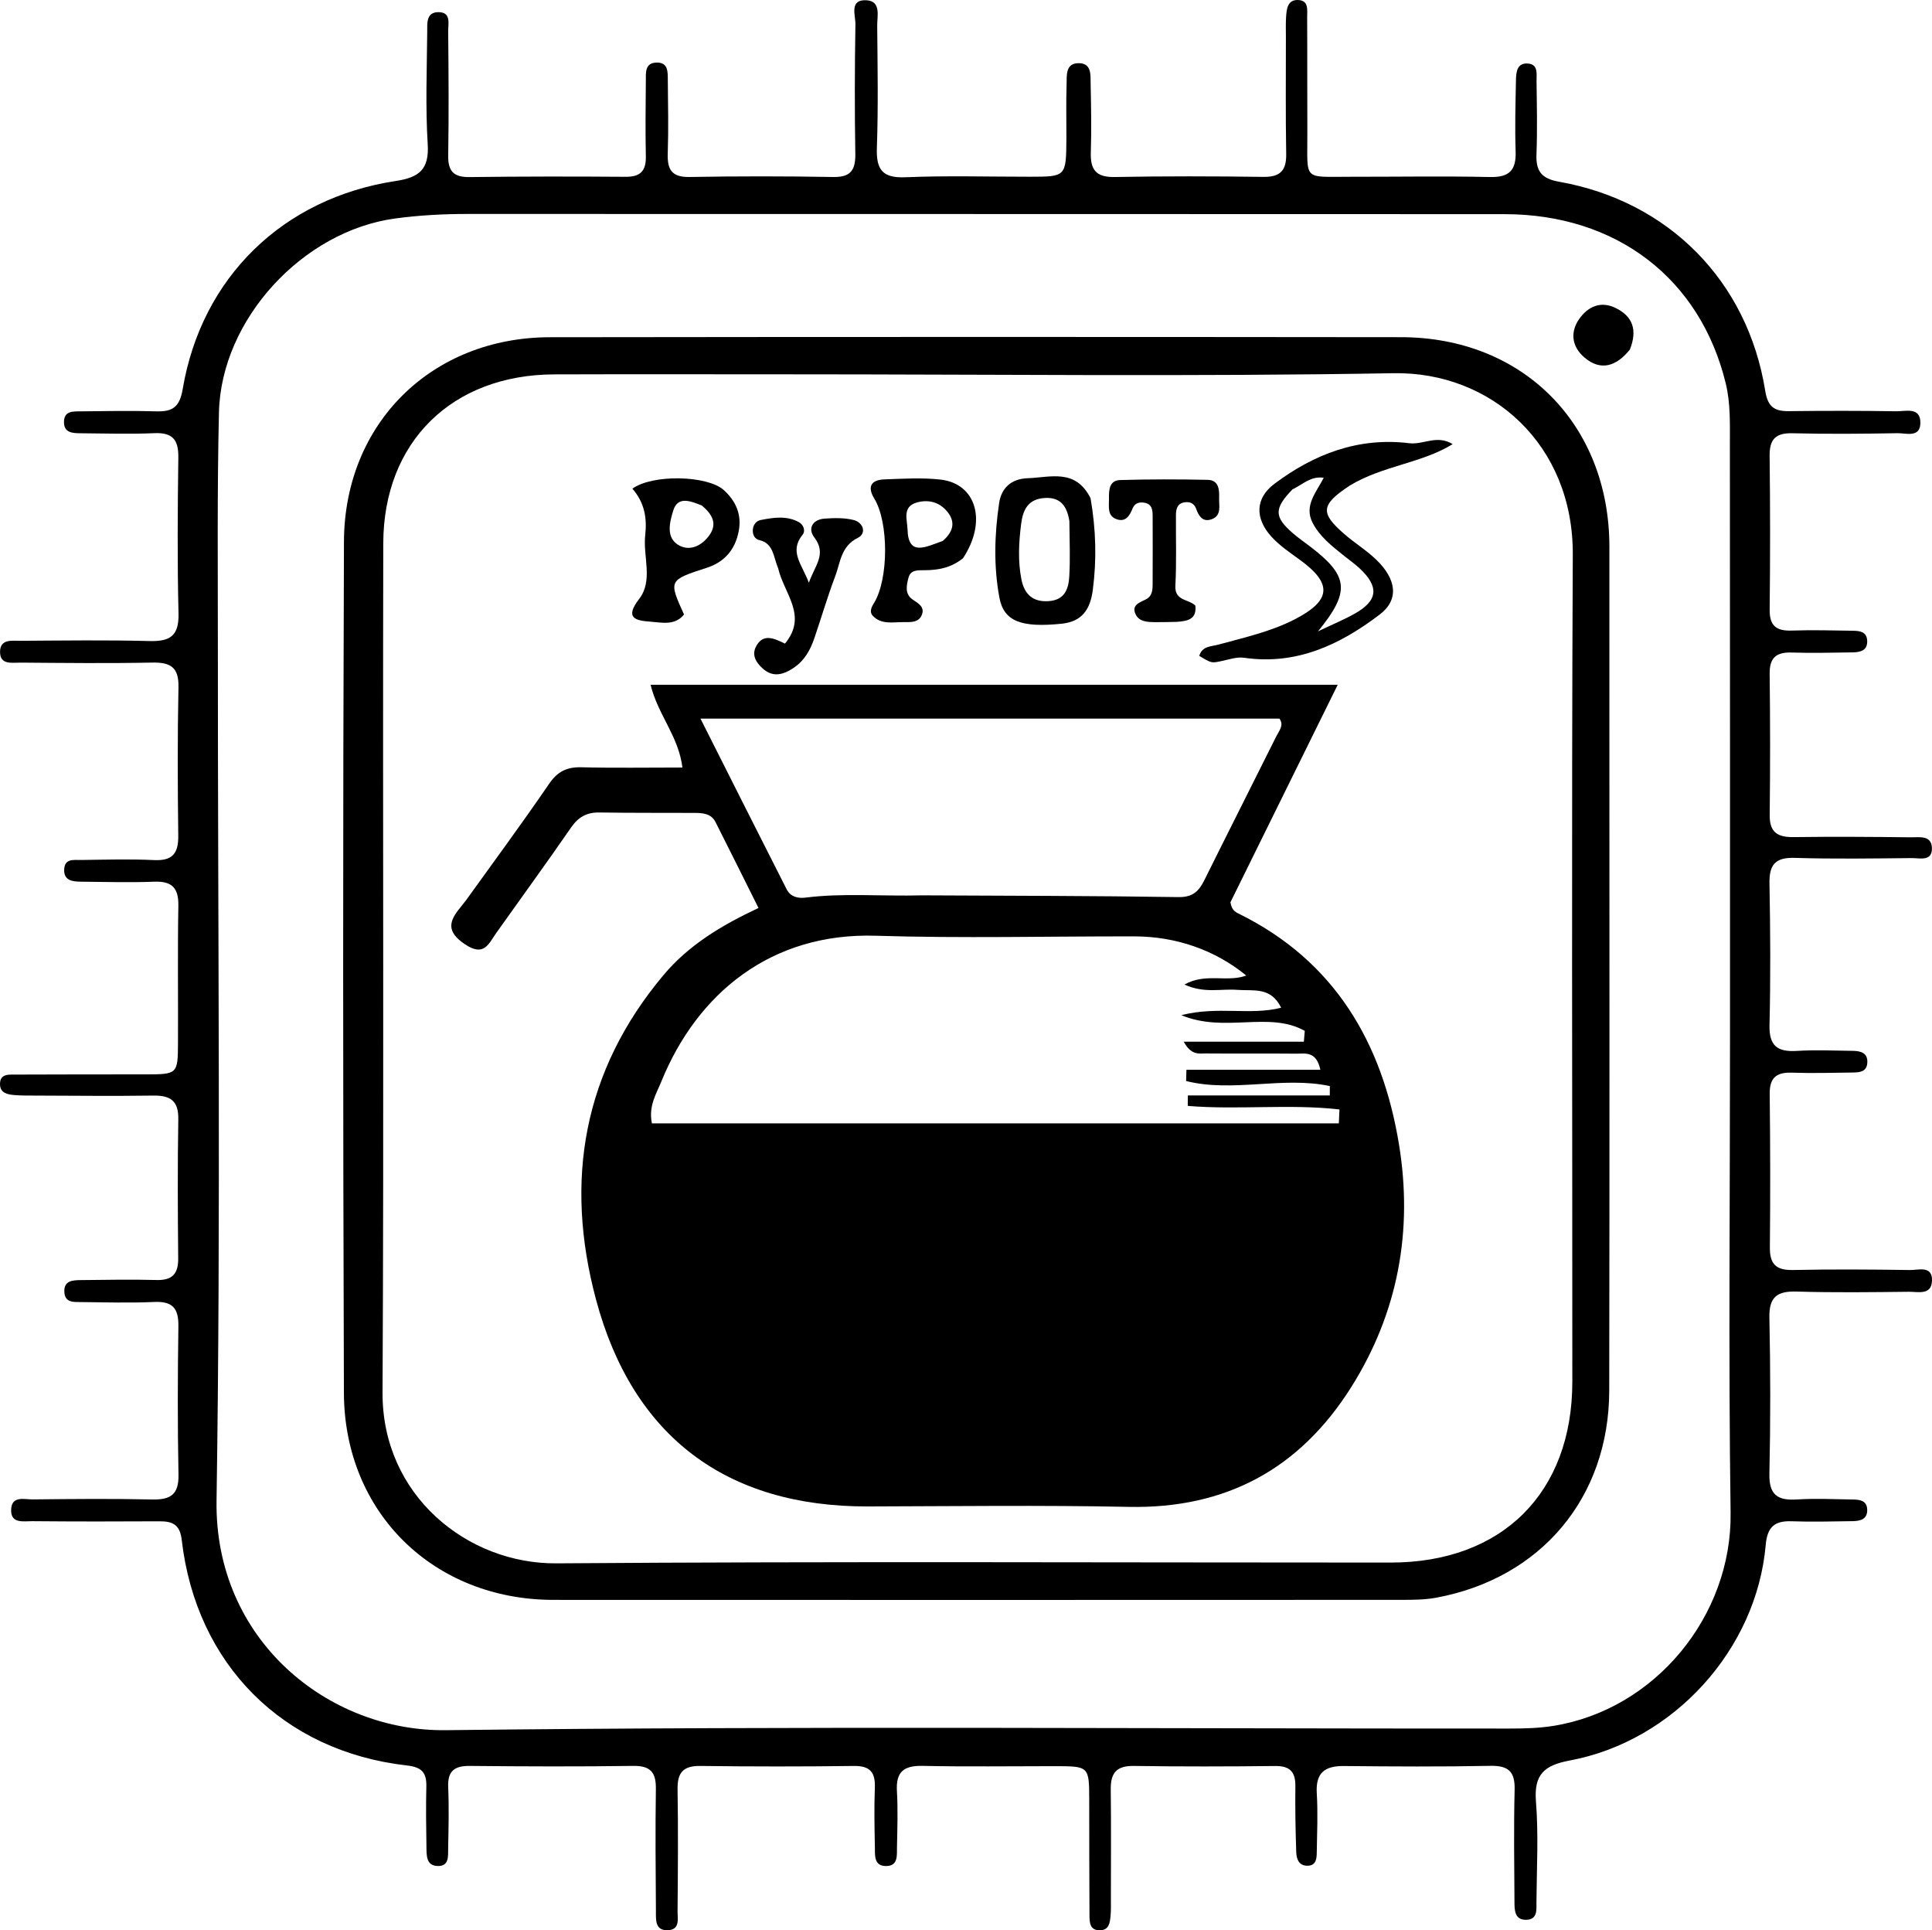 <svg version="1.1" id="Layer_1" xmlns="http://www.w3.org/2000/svg" xmlns:xlink="http://www.w3.org/1999/xlink" x="0px" y="0px"
	 width="100%" viewBox="50.455 33.526 395.896 395.477" enable-background="new 0 0 464 432" xml:space="preserve">
<path fill="#000000" opacity="1" stroke="none" 
	d="
M268.977,61.891 
	C268.98,57.912 268.898,54.409 269.015,50.914 
	C269.079,49.021 268.695,46.374 271.649,46.474 
	C274.189,46.561 273.907,48.981 273.943,50.742 
	C274.039,55.406 274.132,60.077 273.981,64.738 
	C273.866,68.273 275.031,69.864 278.844,69.793 
	C289.005,69.603 299.174,69.627 309.337,69.766 
	C312.818,69.813 314.074,68.458 314.016,65.055 
	C313.878,57.059 313.959,49.058 313.955,41.06 
	C313.954,39.726 313.907,38.39 313.99,37.061 
	C314.097,35.362 314.273,33.396 316.552,33.533 
	C318.679,33.661 318.303,35.642 318.311,37.058 
	C318.357,44.89 318.308,52.722 318.35,60.554 
	C318.405,70.741 317.197,69.73 327.323,69.742 
	C336.821,69.753 346.323,69.587 355.817,69.795 
	C359.798,69.882 361.162,68.341 361.031,64.527 
	C360.866,59.701 360.998,54.863 361.095,50.032 
	C361.128,48.365 361.259,46.326 363.619,46.55 
	C365.705,46.747 365.299,48.729 365.316,50.146 
	C365.376,55.145 365.496,60.15 365.301,65.142 
	C365.166,68.593 366.326,70.124 369.918,70.758 
	C392.392,74.724 408.585,91.132 412.179,113.616 
	C412.704,116.898 414.059,117.797 417.022,117.763 
	C424.354,117.679 431.688,117.668 439.018,117.789 
	C440.943,117.82 444.027,116.821 443.968,120.217 
	C443.915,123.274 441.02,122.248 439.263,122.279 
	C432.1,122.407 424.93,122.472 417.769,122.292 
	C414.285,122.205 413.037,123.529 413.078,126.953 
	C413.202,137.45 413.205,147.95 413.087,158.447 
	C413.049,161.785 414.494,162.823 417.614,162.718 
	C421.775,162.577 425.945,162.687 430.11,162.753 
	C431.451,162.774 432.936,162.896 433.063,164.704 
	C433.209,166.775 431.718,167.165 430.104,167.186 
	C425.939,167.24 421.769,167.351 417.608,167.218 
	C414.466,167.117 413.049,168.253 413.086,171.538 
	C413.196,181.202 413.207,190.868 413.094,200.532 
	C413.052,204.132 414.783,205.077 418.033,205.034 
	C426.03,204.927 434.031,204.978 442.029,205.075 
	C443.723,205.096 446.238,204.595 446.332,207.223 
	C446.435,210.106 443.83,209.314 442.194,209.331 
	C434.196,209.412 426.191,209.534 418.2,209.289 
	C414.187,209.166 412.976,210.733 413.047,214.547 
	C413.227,224.209 413.286,233.88 413.053,243.54 
	C412.95,247.829 414.691,249.086 418.669,248.838 
	C422.486,248.6 426.331,248.779 430.163,248.827 
	C431.786,248.848 433.253,249.271 433.09,251.335 
	C432.947,253.14 431.481,253.25 430.127,253.267 
	C425.962,253.32 421.792,253.433 417.631,253.296 
	C414.493,253.192 413.061,254.313 413.096,257.604 
	C413.209,268.101 413.234,278.601 413.129,289.098 
	C413.095,292.544 414.419,293.799 417.866,293.726 
	C425.861,293.557 433.863,293.613 441.861,293.731 
	C443.592,293.757 446.494,292.734 446.346,295.983 
	C446.21,298.949 443.453,298.167 441.626,298.187 
	C433.962,298.271 426.291,298.375 418.632,298.143 
	C414.633,298.022 412.94,299.22 413.03,303.479 
	C413.254,314.139 413.267,324.811 413.032,335.471 
	C412.937,339.785 414.691,340.987 418.654,340.739 
	C422.471,340.499 426.316,340.686 430.148,340.748 
	C431.5,340.769 432.967,340.922 433.068,342.729 
	C433.184,344.801 431.669,345.161 430.068,345.182 
	C425.902,345.236 421.731,345.357 417.572,345.206 
	C414.041,345.078 412.595,346.418 412.275,350.068 
	C410.404,371.452 393.438,390.235 372.116,394.222 
	C366.875,395.202 364.754,397.081 365.197,402.644 
	C365.737,409.433 365.351,416.299 365.297,423.131 
	C365.284,424.716 365.603,426.847 363.145,426.859 
	C360.802,426.871 360.803,424.842 360.793,423.191 
	C360.745,415.526 360.635,407.857 360.825,400.196 
	C360.917,396.487 359.553,395.243 355.866,395.315 
	C345.871,395.508 335.87,395.457 325.872,395.352 
	C321.907,395.31 320.026,396.742 320.283,400.947 
	C320.527,404.93 320.344,408.942 320.283,412.941 
	C320.263,414.269 320.209,415.801 318.307,415.779 
	C316.558,415.76 316.118,414.32 316.073,412.986 
	C315.922,408.492 315.841,403.991 315.896,399.495 
	C315.932,396.556 314.789,395.314 311.751,395.348 
	C302.087,395.458 292.42,395.478 282.757,395.334 
	C279.234,395.282 278.025,396.801 278.065,400.117 
	C278.156,407.615 278.098,415.114 278.094,422.613 
	C278.094,423.779 278.133,424.952 278.019,426.109 
	C277.889,427.435 277.737,428.921 275.943,428.999 
	C273.72,429.095 273.718,427.353 273.707,425.871 
	C273.653,418.039 273.664,410.207 273.652,402.375 
	C273.642,395.39 273.642,395.385 266.503,395.382 
	C257.504,395.378 248.503,395.517 239.508,395.321 
	C235.637,395.237 234.015,396.553 234.248,400.504 
	C234.473,404.323 234.331,408.168 234.259,411.999 
	C234.229,413.6 234.517,415.763 232.165,415.84 
	C229.438,415.93 229.766,413.566 229.73,411.81 
	C229.647,407.812 229.569,403.807 229.724,399.814 
	C229.846,396.668 228.777,395.296 225.438,395.339 
	C214.941,395.476 204.44,395.469 193.943,395.337 
	C190.446,395.293 189.245,396.709 189.299,400.1 
	C189.433,408.43 189.37,416.764 189.297,425.095 
	C189.284,426.619 189.844,428.857 187.369,428.985 
	C184.614,429.128 184.876,426.79 184.863,425.028 
	C184.8,416.696 184.731,408.363 184.853,400.033 
	C184.902,396.658 183.751,395.276 180.214,395.326 
	C169.051,395.483 157.884,395.443 146.72,395.331 
	C143.54,395.299 142.157,396.394 142.297,399.69 
	C142.473,403.848 142.372,408.021 142.288,412.186 
	C142.257,413.767 142.559,415.942 140.07,415.833 
	C137.79,415.733 137.87,413.672 137.842,412.033 
	C137.772,407.868 137.719,403.699 137.819,399.536 
	C137.887,396.665 136.85,395.575 133.812,395.232 
	C108.443,392.364 90.63,374.497 87.694,349.021 
	C87.33,345.859 85.8,345.197 83.106,345.213 
	C74.441,345.265 65.775,345.266 57.11,345.189 
	C55.268,345.173 52.53,345.791 52.747,342.655 
	C52.935,339.944 55.476,340.744 57.13,340.727 
	C65.294,340.641 73.463,340.558 81.624,340.741 
	C85.356,340.825 87.109,339.776 87.03,335.696 
	C86.831,325.535 86.863,315.366 87.01,305.203 
	C87.063,301.552 85.778,300.104 82.057,300.274 
	C77.068,300.501 72.06,300.343 67.062,300.297 
	C65.597,300.283 63.809,300.463 63.648,298.328 
	C63.464,295.876 65.346,295.81 67.049,295.793 
	C72.215,295.743 77.384,295.641 82.546,295.776 
	C85.791,295.861 87.001,294.492 86.971,291.326 
	C86.88,281.828 86.834,272.327 86.991,262.831 
	C87.053,259.025 85.345,257.936 81.843,257.989 
	C73.679,258.112 65.512,258.01 57.347,257.989 
	C56.015,257.986 54.677,257.996 53.352,257.879 
	C51.994,257.76 50.521,257.474 50.458,255.754 
	C50.375,253.476 52.245,253.695 53.674,253.687 
	C62.505,253.638 71.337,253.659 80.169,253.646 
	C86.855,253.636 86.898,253.629 86.929,247.104 
	C86.973,237.772 86.837,228.438 87.003,219.109 
	C87.068,215.425 85.697,214.029 82.026,214.171 
	C77.035,214.364 72.03,214.207 67.031,214.167 
	C65.28,214.153 63.472,213.941 63.612,211.584 
	C63.743,209.372 65.632,209.738 67.047,209.721 
	C72.046,209.661 77.054,209.505 82.042,209.741 
	C85.805,209.92 87.026,208.37 86.983,204.779 
	C86.861,194.616 86.816,184.447 87.026,174.286 
	C87.111,170.181 85.345,169.203 81.62,169.277 
	C72.625,169.457 63.624,169.353 54.626,169.286 
	C52.918,169.273 50.442,169.805 50.465,167.059 
	C50.489,164.383 52.924,164.821 54.658,164.812 
	C63.49,164.762 72.326,164.633 81.152,164.866 
	C85.383,164.978 87.145,163.723 87.035,159.216 
	C86.777,148.557 86.854,137.886 86.998,127.223 
	C87.047,123.583 85.785,122.108 82.054,122.274 
	C77.065,122.496 72.058,122.328 67.059,122.293 
	C65.354,122.281 63.468,122.251 63.569,119.834 
	C63.659,117.696 65.458,117.819 66.93,117.804 
	C72.095,117.753 77.265,117.647 82.426,117.801 
	C85.786,117.901 87.259,116.992 87.895,113.228 
	C91.761,90.367 108.433,74.119 131.515,70.614 
	C136.294,69.888 138.426,68.31 138.099,63.076 
	C137.624,55.44 137.931,47.752 137.998,40.087 
	C138.014,38.353 137.717,35.945 140.417,36.018 
	C142.92,36.086 142.281,38.405 142.295,39.903 
	C142.376,48.401 142.435,56.902 142.299,65.399 
	C142.247,68.631 143.43,69.846 146.673,69.805 
	C157.337,69.671 168.003,69.672 178.668,69.749 
	C181.685,69.771 182.856,68.54 182.797,65.583 
	C182.694,60.419 182.748,55.251 182.796,50.086 
	C182.811,48.466 182.56,46.412 184.98,46.346 
	C187.421,46.278 187.283,48.308 187.299,49.952 
	C187.348,54.951 187.456,59.955 187.286,64.948 
	C187.174,68.224 188.056,69.851 191.727,69.787 
	C201.556,69.614 211.392,69.619 221.221,69.789 
	C224.838,69.852 225.778,68.319 225.722,64.995 
	C225.575,56.166 225.596,47.331 225.744,38.501 
	C225.774,36.677 224.434,33.393 227.975,33.576 
	C231.058,33.735 230.19,36.8 230.208,38.804 
	C230.283,47.135 230.432,55.475 230.141,63.797 
	C229.985,68.266 231.245,70.042 236.007,69.842 
	C244.49,69.485 253,69.742 261.499,69.735 
	C268.918,69.729 268.918,69.724 268.977,61.891 
M404.96,246.5 
	C404.958,205.844 404.97,165.189 404.934,124.533 
	C404.931,120.383 405.086,116.214 404.093,112.11 
	C398.905,90.668 381.748,77.417 358.778,77.402 
	C287.964,77.356 217.15,77.394 146.335,77.361 
	C141.33,77.358 136.372,77.619 131.405,78.294 
	C112.509,80.862 95.768,98.943 95.321,118.017 
	C94.942,134.17 95.104,150.338 95.099,166.499 
	C95.081,224.65 95.718,282.81 94.829,340.948 
	C94.392,369.523 117.711,388.294 141.789,388.008 
	C214.426,387.146 287.079,387.703 359.726,387.675 
	C362.711,387.673 365.735,387.608 368.673,387.142 
	C389.669,383.813 405.378,364.536 405.081,343.472 
	C404.632,311.487 404.96,279.491 404.96,246.5 
z"/>
<path fill="#000000" opacity="1" stroke="none" 
	d="
M380.242,174 
	C380.24,222.475 380.296,270.45 380.211,318.425 
	C380.172,340.345 366.241,356.895 344.729,360.87 
	C342.459,361.289 340.092,361.306 337.769,361.307 
	C279.799,361.328 221.829,361.339 163.859,361.312 
	C139.354,361.301 121.009,343.471 120.927,318.898 
	C120.731,260.762 120.709,202.624 120.937,144.489 
	C121.033,120.194 138.985,102.65 163.136,102.618 
	C221.273,102.542 279.409,102.543 337.546,102.608 
	C362.558,102.636 380.215,120.492 380.244,145.516 
	C380.255,154.844 380.243,164.172 380.242,174 
M211.5,110.217 
	C195.669,110.218 179.838,110.176 164.007,110.23 
	C143.129,110.302 129.039,124.025 128.993,144.858 
	C128.864,202.85 129.142,260.844 128.844,318.834 
	C128.735,339.89 146.205,353.962 164.46,353.827 
	C221.449,353.403 278.444,353.675 335.436,353.668 
	C358.267,353.666 372.642,339.373 372.648,316.628 
	C372.664,260.135 372.471,203.642 372.744,147.151 
	C372.852,124.609 356.038,109.637 335.98,109.989 
	C294.831,110.712 253.661,110.213 211.5,110.217 
z"/>
<path fill="#000000" opacity="1" stroke="none" 
	d="
M384.442,105.141 
	C381.609,108.677 378.416,109.537 375.186,106.819 
	C372.457,104.523 372.058,101.356 374.39,98.43 
	C376.182,96.182 378.644,95.249 381.448,96.592 
	C385.01,98.297 386.046,101.094 384.442,105.141 
z"/>
<path fill="#000000" opacity="1" stroke="none" 
	d="
M145.961,217.958 
	C151.806,209.838 157.539,202.065 162.987,194.097 
	C164.713,191.575 166.627,190.652 169.591,190.726 
	C176.359,190.894 183.133,190.779 190.296,190.779 
	C189.493,184.321 185.272,179.989 183.769,173.819 
	C230.681,173.819 276.995,173.819 324.575,173.819 
	C316.859,189.461 309.61,204.154 302.59,218.384 
	C302.833,219.932 303.527,220.344 304.295,220.722 
	C323.949,230.403 333.701,247.146 337.121,267.946 
	C340.029,285.629 336.963,302.473 327.323,317.754 
	C316.8,334.434 301.701,342.667 281.742,342.256 
	C263.925,341.89 246.096,342.125 228.272,342.168 
	C199.324,342.238 180.098,327.861 172.585,299.778 
	C166.069,275.419 169.925,252.952 186.426,233.291 
	C191.526,227.214 198.199,223.152 205.882,219.555 
	C202.839,213.465 199.981,207.697 197.074,201.954 
	C196.18,200.187 194.456,200.083 192.755,200.076 
	C186.258,200.048 179.761,200.092 173.266,199.988 
	C170.677,199.947 168.955,200.929 167.47,203.079 
	C162.458,210.337 157.258,217.465 152.157,224.661 
	C150.542,226.94 149.655,229.63 145.713,226.975 
	C141.842,224.367 142.465,222.247 144.821,219.414 
	C145.14,219.031 145.434,218.626 145.961,217.958 
M213.5,263.684 
	C250.6,263.684 287.701,263.684 324.801,263.684 
	C324.845,262.733 324.889,261.782 324.933,260.831 
	C314.664,259.664 304.144,260.959 293.844,260.106 
	C293.851,259.392 293.859,258.678 293.866,257.963 
	C303.562,257.963 313.258,257.963 322.953,257.963 
	C322.954,257.323 322.955,256.682 322.957,256.042 
	C313.318,253.98 303.11,257.418 293.507,255.008 
	C293.529,254.242 293.551,253.475 293.572,252.708 
	C302.642,252.708 311.712,252.708 321.017,252.708 
	C320.178,248.766 317.856,249.424 316.01,249.404 
	C309.845,249.337 303.678,249.419 297.513,249.36 
	C296.207,249.347 294.573,249.818 293.022,246.953 
	C301.79,246.953 309.713,246.953 317.636,246.953 
	C317.698,246.213 317.761,245.474 317.823,244.734 
	C310.47,240.604 301.415,245.241 292.527,241.512 
	C300.136,239.6 306.623,241.618 312.981,239.991 
	C310.862,235.622 307.239,236.594 304.02,236.331 
	C300.693,236.059 297.218,237.106 293.163,235.24 
	C297.533,232.785 301.867,234.857 305.836,233.396 
	C299.424,228.151 291.427,225.382 282.891,225.371 
	C265.227,225.346 247.549,225.789 229.902,225.242 
	C208.463,224.578 193.319,237.045 185.955,255.149 
	C184.935,257.658 183.317,260.121 184.038,263.684 
	C193.583,263.684 203.042,263.684 213.5,263.684 
M239.5,216.966 
	C256.989,217.056 274.48,217.058 291.967,217.323 
	C294.898,217.368 296.138,216.092 297.259,213.829 
	C302.142,203.981 307.111,194.175 312.012,184.336 
	C312.566,183.225 313.628,182.107 312.629,180.755 
	C273.379,180.755 234.196,180.755 193.992,180.755 
	C200.139,192.947 205.871,204.363 211.664,215.749 
	C212.427,217.247 213.926,217.634 215.537,217.429 
	C223.175,216.462 230.847,217.179 239.5,216.966 
z"/>
<path fill="#000000" opacity="1" stroke="none" 
	d="
M327.048,133.009 
	C321.099,136.942 320.927,138.587 325.896,142.917 
	C328.024,144.771 330.476,146.269 332.497,148.223 
	C336.615,152.204 337.18,156.38 333.197,159.415 
	C325.094,165.591 316.135,169.855 305.39,168.288 
	C303.839,168.062 302.147,168.7 300.536,169.016 
	C298.711,169.375 298.718,169.413 296.204,167.906 
	C296.785,165.867 298.625,166.008 300.159,165.586 
	C305.453,164.134 310.847,162.949 315.77,160.414 
	C323.294,156.541 323.53,153.073 316.763,148.182 
	C314.747,146.725 312.632,145.292 310.98,143.47 
	C307.599,139.743 307.628,135.626 311.616,132.639 
	C319.731,126.56 328.815,123.056 339.247,124.334 
	C342.121,124.686 344.909,122.53 348.129,124.523 
	C341.683,128.479 333.778,128.924 327.048,133.009 
M315.273,133.818 
	C311.521,137.732 311.517,139.404 315.342,142.738 
	C316.469,143.721 317.712,144.573 318.903,145.483 
	C326.789,151.506 327.241,154.674 320.534,162.879 
	C323.658,161.387 325.922,160.454 328.042,159.264 
	C332.847,156.566 333.114,153.713 328.997,149.916 
	C328.021,149.016 326.925,148.246 325.887,147.412 
	C323.418,145.429 320.874,143.484 319.405,140.591 
	C317.636,137.109 320.179,134.399 321.712,131.407 
	C319.062,131.043 317.605,132.648 315.273,133.818 
z"/>
<path fill="#000000" opacity="1" stroke="none" 
	d="
M273.925,135.598 
	C275.053,142.103 275.19,148.204 274.391,154.367 
	C273.873,158.357 272.218,160.886 267.993,161.315 
	C259.804,162.147 256.163,160.883 255.246,155.963 
	C254.054,149.568 254.236,143.017 255.194,136.587 
	C255.639,133.601 257.575,131.623 261.043,131.504 
	C265.736,131.342 270.829,129.464 273.925,135.598 
M269.587,140.295 
	C269.126,137.341 267.849,135.299 264.42,135.562 
	C261.109,135.817 260.069,137.967 259.7,140.884 
	C259.219,144.685 259.014,148.484 259.763,152.247 
	C260.345,155.174 262.002,156.91 265.322,156.69 
	C268.647,156.468 269.422,154.179 269.57,151.59 
	C269.769,148.119 269.635,144.63 269.587,140.295 
z"/>
<path fill="#000000" opacity="1" stroke="none" 
	d="
M180.04,133.643 
	C184.286,130.615 195.439,130.95 198.745,133.913 
	C201.227,136.136 202.489,138.937 201.827,142.365 
	C201.103,146.104 198.977,148.649 195.328,149.837 
	C187.441,152.404 187.438,152.396 190.62,159.427 
	C188.753,161.751 186.09,161.068 183.76,160.897 
	C180.806,160.68 178.322,160.262 181.448,156.207 
	C184.339,152.456 182.183,147.542 182.668,143.174 
	C183.044,139.798 182.613,136.611 180.04,133.643 
M194.238,137.079 
	C192.037,136.222 189.343,135.053 188.406,138.151 
	C187.715,140.435 186.748,143.798 189.722,145.33 
	C191.932,146.468 194.312,145.301 195.814,143.184 
	C197.342,141.031 196.716,139.114 194.238,137.079 
z"/>
<path fill="#000000" opacity="1" stroke="none" 
	d="
M247.787,147.901 
	C245.283,149.905 242.693,150.325 239.98,150.354 
	C238.658,150.368 237.084,150.204 236.637,151.831 
	C236.208,153.397 235.792,155.242 237.49,156.374 
	C238.666,157.158 239.943,157.873 239.384,159.42 
	C238.759,161.148 237.005,160.992 235.524,160.987 
	C233.402,160.978 231.114,161.52 229.377,159.769 
	C228.54,158.925 228.984,158.002 229.549,157.082 
	C232.567,152.165 232.579,140.541 229.613,135.681 
	C228.092,133.189 229.005,131.84 231.699,131.743 
	C235.519,131.604 239.387,131.36 243.166,131.782 
	C250.496,132.6 252.796,140.309 247.787,147.901 
M243.651,144.342 
	C245.664,142.588 246.412,140.577 244.544,138.322 
	C242.907,136.346 240.608,135.803 238.252,136.5 
	C235.297,137.374 236.371,140.044 236.421,141.979 
	C236.562,147.526 240.029,145.658 243.651,144.342 
z"/>
<path fill="#000000" opacity="1" stroke="none" 
	d="
M209.919,149.982 
	C208.898,147.576 208.995,144.873 206.075,144.187 
	C205.153,143.971 204.736,143.209 204.716,142.317 
	C204.691,141.192 205.313,140.27 206.345,140.066 
	C208.952,139.551 211.629,139.136 214.127,140.487 
	C215.117,141.023 215.557,142.293 214.924,143.071 
	C212.091,146.559 214.811,149.154 216.202,152.921 
	C217.451,149.344 219.926,147.042 217.301,143.601 
	C215.937,141.814 216.96,139.968 219.392,139.786 
	C221.363,139.639 223.441,139.586 225.332,140.056 
	C227.413,140.572 228.056,142.821 226.249,143.714 
	C222.755,145.441 222.683,148.737 221.613,151.559 
	C220.024,155.753 218.767,160.071 217.316,164.319 
	C216.498,166.715 215.286,168.881 213.113,170.339 
	C211.027,171.737 208.879,172.424 206.735,170.48 
	C205.433,169.299 204.462,167.816 205.338,166.063 
	C206.802,163.134 209.18,164.378 211.31,165.389 
	C216.034,159.669 211.125,155.177 209.919,149.982 
z"/>
<path fill="#000000" opacity="1" stroke="none" 
	d="
M291.572,160.933 
	C289.817,160.967 288.485,161.012 287.154,160.994 
	C285.635,160.975 283.919,160.925 283.184,159.435 
	C282.215,157.466 284.002,156.98 285.327,156.292 
	C286.526,155.669 286.642,154.45 286.646,153.261 
	C286.662,148.602 286.672,143.942 286.65,139.282 
	C286.644,138.106 286.576,136.859 285.075,136.548 
	C284.021,136.33 283.021,136.551 282.568,137.637 
	C281.948,139.122 281.184,140.533 279.332,139.926 
	C277.254,139.246 277.734,137.254 277.702,135.658 
	C277.667,133.961 277.757,131.944 279.979,131.879 
	C285.961,131.704 291.953,131.71 297.938,131.837 
	C300.182,131.884 300.34,133.827 300.273,135.54 
	C300.211,137.116 300.835,139.113 298.791,139.891 
	C296.948,140.593 296.108,139.3 295.55,137.736 
	C295.159,136.641 294.257,136.264 293.156,136.446 
	C291.67,136.692 291.432,137.843 291.424,139.066 
	C291.391,143.892 291.561,148.728 291.307,153.541 
	C291.139,156.723 294.132,156.27 295.408,157.615 
	C295.687,160.328 293.986,160.777 291.572,160.933 
z"/>
</svg>